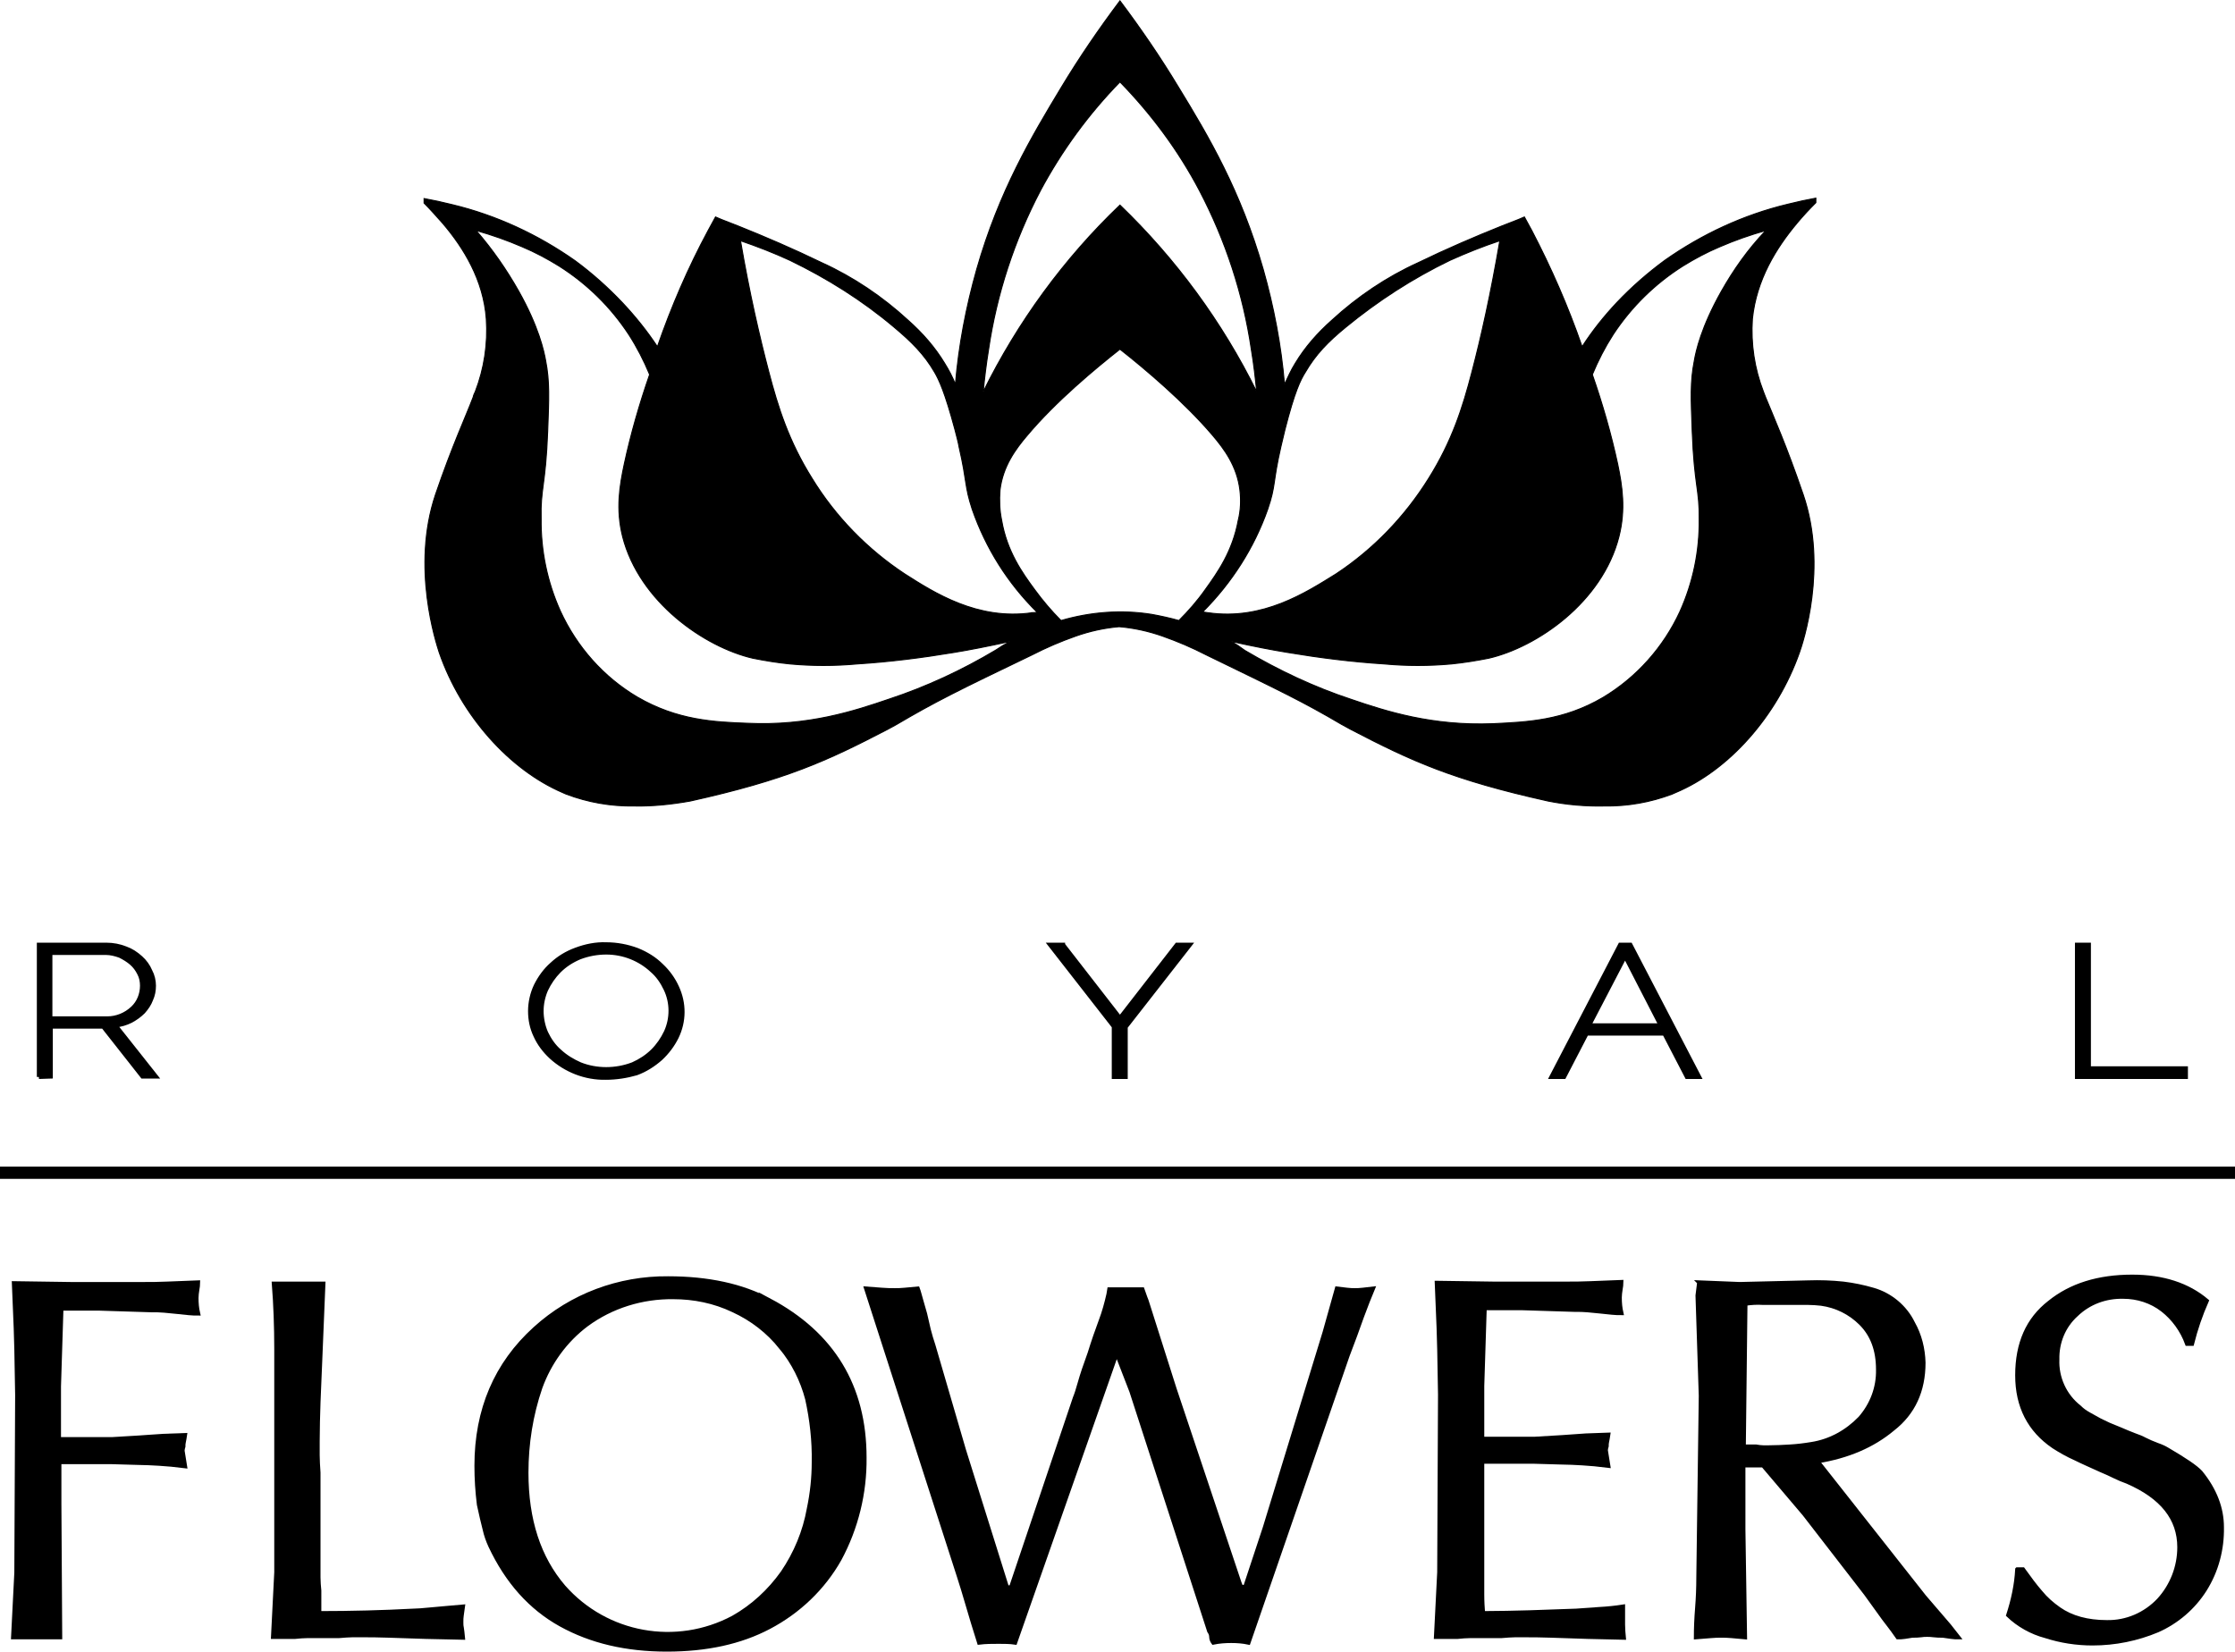 <svg xmlns="http://www.w3.org/2000/svg" id="Слой_1" viewBox="0 0 546 403.508" width="546" height="403.508"><style id="style3">.st0{stroke-miterlimit:10}.st0,.st1,.st2{stroke:#000}.st1{fill:none;stroke-miterlimit:10;stroke-width:3}.st2{stroke-width:.25}</style><title id="title5">Лого</title><g id="Слой_2" transform="translate(-169.3 -59.292)"><g id="название"><path class="st0" d="M178.8 322.4v-32.3h16.5c1.6 0 3.2.3 4.7.9 1.4.5 2.6 1.3 3.7 2.3 1 .9 1.8 2 2.3 3.2.6 1.1.9 2.4.9 3.6 0 1.2-.2 2.3-.7 3.4-.4 1.1-1.1 2.1-1.9 3-.9.9-1.9 1.6-3 2.2-1.2.6-2.5 1-3.8 1.1l9.9 12.5h-3.3l-9.6-12.2h-12.8v12.2l-2.9.1zm2.8-14.3h13.9c2.3 0 4.5-.9 6.2-2.5 1.5-1.4 2.3-3.4 2.3-5.5 0-1-.2-2.1-.7-3-.5-1-1.1-1.8-1.9-2.5-.8-.7-1.8-1.3-2.8-1.8-1.1-.4-2.3-.7-3.4-.7h-13.6v16z" id="path9" stroke="#000" stroke-miterlimit="10"/><path class="st0" d="M317.3 322.6c-5 .1-9.8-1.8-13.4-5.1-1.6-1.5-2.9-3.2-3.8-5.2-.9-1.9-1.3-3.9-1.3-6s.5-4.3 1.4-6.2c1-2 2.3-3.8 3.9-5.2 1.7-1.6 3.7-2.8 5.9-3.6 2.4-.9 4.9-1.4 7.4-1.3 2.6 0 5.2.5 7.6 1.4 2.2.9 4.2 2.1 5.9 3.8 1.6 1.5 2.9 3.3 3.8 5.3 1.8 3.9 1.8 8.3-.1 12.2-1 2-2.3 3.7-3.9 5.2-1.7 1.5-3.7 2.8-5.9 3.6-2.4.7-5 1.1-7.5 1.1zm-15.7-16.3c0 1.8.4 3.7 1.1 5.3.8 1.7 1.9 3.3 3.3 4.5 1.5 1.4 3.2 2.4 5 3.2 2 .8 4.2 1.2 6.4 1.2s4.4-.4 6.5-1.2c1.8-.8 3.5-1.9 4.9-3.3 1.3-1.3 2.4-2.9 3.2-4.6 1.5-3.3 1.5-7.2-.1-10.5-.8-1.7-1.9-3.3-3.3-4.5-3-2.8-7-4.4-11.2-4.4-2.2 0-4.4.4-6.5 1.2-1.9.8-3.6 1.9-5 3.3-1.3 1.3-2.4 2.9-3.2 4.6-.7 1.6-1.1 3.4-1.1 5.2z" id="path11" stroke="#000" stroke-miterlimit="10"/><path class="st0" d="M429 290.1l13.9 17.9 13.9-17.9h3.2l-15.7 20.1v12.2h-2.9v-12.3l-15.6-20h3.2z" id="path13" stroke="#000" stroke-miterlimit="10"/><path class="st0" d="M565.1 290.1h2.5l16.8 32.3h-3l-5.5-10.6h-19l-5.5 10.6h-3.1l16.8-32.3zm9.9 19.7l-8.7-16.9-8.8 16.9H575z" id="path15" stroke="#000" stroke-miterlimit="10"/><path class="st0" d="M676.7 322.4v-32.3h2.9v30.2h23.7v2.1h-26.6z" id="path17" stroke="#000" stroke-miterlimit="10"/><path class="st0" d="M186.5 373h18.2c1.5 0 3.3 0 5.4-.1 2.2-.1 4.7-.2 7.6-.3 0 .6-.1 1.2-.2 1.8-.1.7-.2 1.3-.2 2 0 1.3.1 2.5.4 3.8-.7 0-1.4 0-2.3-.1-.9-.1-1.8-.2-2.9-.3-1.1-.1-2.1-.2-3.1-.3-1-.1-2-.1-3.1-.1l-12.7-.4h-9.3l-.6 19v12.9h12.9l6.7-.4 5.7-.4 5.5-.2c-.1.7-.2 1.2-.3 1.7-.1.4-.1.7-.1 1.1-.1.3-.2.7-.2 1 0 .1.2 1.4.6 3.8-2.4-.3-4.5-.5-6.3-.6-1.9-.1-3.5-.2-4.9-.2l-6.9-.2h-12.6v10.1l.2 32.7h-11.5l.8-15.8.2-43.4-.2-11.1c0-1.5-.2-6.9-.6-16.2l13.8.2z" id="path19" stroke="#000" stroke-miterlimit="10"/><path class="st0" d="M247.1 426.5v18.2c0 1.1.1 2.1.2 3.2v5.5c7.8 0 15.5-.2 23-.6.8 0 2.2-.1 4.2-.3 2-.2 4.6-.4 7.9-.7-.1.8-.2 1.5-.3 2.1-.1.6-.1 1.1-.1 1.7 0 .4 0 .9.1 1.3.1.6.2 1.4.3 2.5l-9.1-.2c-3.4-.1-6.4-.2-9-.3-2.6-.1-4.8-.1-6.6-.1h-2.3c-.9 0-1.9.1-3.3.2h-7.6c-1 0-2.1.1-3.1.2H236l.8-15.8v-54.5c0-5.5-.2-10.9-.6-16h12.1l-.8 19.4c-.1 3.2-.3 6.4-.4 9.6-.1 3.2-.2 6.4-.2 9.6v3.3c0 1.3.1 2.7.2 4.3v7.4z" id="path21" stroke="#000" stroke-miterlimit="10"/><path class="st0" d="M357.3 377c15.4 8.2 23.2 21 23.2 38.4.1 8.6-2 17.2-6.1 24.8-4 7.1-10 12.8-17.2 16.6-7 3.7-15.3 5.5-25 5.5-9.9 0-18.5-2-25.9-6.1-7.4-4.1-13.1-10.5-17.2-19.2-.6-1.3-1.1-2.7-1.4-4.1-.4-1.6-.9-3.6-1.4-6-.4-3.2-.6-6.3-.6-9.5 0-13.7 4.8-24.9 14.3-33.5 8.9-8.1 20.5-12.4 32.5-12.3 9.8 0 18.1 1.8 24.8 5.4zm2.8 11.5c-3.1-3.9-7.1-7-11.7-9.1-4.6-2.2-9.6-3.2-14.6-3.2-7.6-.1-15.1 2.2-21.2 6.7-5.2 3.9-9.1 9.3-11.3 15.4-2.3 6.7-3.4 13.7-3.4 20.8 0 11.5 3 20.8 9.1 27.9 10.4 11.8 27.5 14.9 41.4 7.5 4.8-2.7 8.9-6.5 12.1-11 3.2-4.7 5.4-10 6.4-15.6.8-3.8 1.2-7.6 1.2-11.4.1-5.2-.5-10.4-1.6-15.4-1.2-4.6-3.4-9-6.4-12.6z" id="path23" stroke="#000" stroke-miterlimit="10"/><path class="st0" d="M456.3 398.8l15.8 47.2.4 1h1l4.8-14.5 14.6-47.7 3-10.7c.9.1 1.7.2 2.5.3.7.1 1.4.1 1.9.1s1.1 0 1.9-.1c.8-.1 1.5-.2 2.5-.3-.8 1.9-1.7 4.2-2.7 6.9-1 2.8-2.1 5.9-3.5 9.5l-24.2 70.1c-1.4-.3-2.8-.4-4.2-.4-1.5 0-2.9.1-4.4.4-.3-.4-.5-.9-.5-1.4 0-.5-.2-1-.5-1.4l-19-58.6-3.6-9.3-24.8 70.7c-1.3-.2-2.7-.2-4-.2-1.6 0-3.2 0-4.8.2-1.1-3.4-2-6.5-2.8-9.2-.8-2.7-1.5-5.1-2.2-7.2l-22.6-70.1c1.5.1 2.7.2 3.9.3 1.1.1 2.1.1 3.1.1.7 0 1.5 0 2.4-.1.9-.1 2-.2 3.2-.3.3.8.5 1.7.8 2.7.3 1 .6 2.1 1 3.5l.9 3.9c.3 1.2.7 2.5 1.1 3.7l7.5 25.7 10.5 33.5h1l15.6-46.3c.3-.7.7-1.9 1.2-3.7.5-1.8 1.3-4.2 2.4-7.2.9-2.9 1.8-5.5 2.7-7.9.8-2.1 1.4-4.3 1.9-6.5l.2-1.2h8.1c.3.8.5 1.5.7 2 .2.5.4 1 .5 1.4l6.7 21.1z" id="path25" stroke="#000" stroke-miterlimit="10"/><path class="st0" d="M534.1 372.9h18.2c1.5 0 3.3 0 5.5-.1s4.7-.2 7.6-.3c0 .6-.1 1.2-.2 1.8-.1.7-.2 1.3-.2 2 0 1.3.1 2.5.4 3.8-.7 0-1.4 0-2.3-.1-.9-.1-1.8-.2-2.9-.3-1.1-.1-2.1-.2-3.1-.3-1-.1-2-.1-3.1-.1l-12.7-.4H532l-.6 19v12.9h12.9l6.7-.4 5.7-.4 5.5-.2c-.1.7-.2 1.2-.3 1.7-.1.4-.1.7-.1 1.1-.1.3-.2.7-.2 1 0 .1.2 1.4.6 3.8-2.4-.3-4.5-.5-6.3-.6-1.9-.1-3.5-.2-5-.2l-6.9-.2h-12.6v32.4c0 1.8.1 3.3.2 4.6 3.8 0 7.6-.1 11.4-.2l11.4-.4 5.6-.4c1.9-.1 3.9-.3 5.8-.6v4.4c0 1.1.1 2.1.2 3.2l-8.7-.2c-3.4-.1-6.4-.2-9-.3-2.6-.1-4.8-.1-6.6-.1h-2.3c-.9 0-2 .1-3.3.2h-7.6c-1 0-2.1.1-3.1.2h-5.3l.8-15.8.2-43.4-.2-11.1c0-1.5-.2-6.9-.6-16.2l13.8.2z" id="path27" stroke="#000" stroke-miterlimit="10"/><path class="st0" d="M584.4 372.6l9.9.4 16.8-.4c2.8-.1 5.7 0 8.5.3 2.5.3 4.9.8 7.3 1.5 4.2 1.2 7.8 4.2 9.7 8.1 1.7 3 2.5 6.3 2.6 9.7 0 6.9-2.5 12.3-7.5 16.2-4.9 4.1-11 6.7-18.4 7.9l26.1 33.1 6.1 7.1 2.2 2.8c-.6 0-1.1 0-1.7-.1-.6-.1-1.3-.2-2.1-.3-.7 0-1.5 0-2.2-.1-.7-.1-1.2-.1-1.6-.1-.5 0-1 0-1.5.1-.7.1-1.4.1-2.1.1-.7.1-1.3.2-1.9.3-.6.1-1.1.1-1.7.1-.3-.4-.7-1-1.2-1.7s-1.3-1.7-2.2-2.9l-4.4-6.1-15-19.4-10.1-11.9h-4.8V433l.4 26.3c-1.2-.1-2.3-.2-3.3-.3-1-.1-1.8-.1-2.5-.1s-1.5 0-2.5.1-2.2.2-3.7.3c0-2.2.1-4.6.3-7.1.2-2.5.3-5 .3-7.5l.6-44.4-.8-24.5.4-3.2zm11.3 5.2l-.4 34.9h3c.6.1 1.2.2 1.8.2h1.2c1.8 0 3.6-.1 5.3-.2 1.7-.1 3.4-.3 5.2-.6 4.6-.7 8.7-3 11.9-6.3 2.9-3.3 4.5-7.5 4.4-11.9 0-4.8-1.4-8.5-4.2-11.3-2.6-2.6-6-4.3-9.7-4.8-1-.1-2.1-.2-3.2-.2h-11c-1.5-.1-2.9 0-4.3.2z" id="path29" stroke="#000" stroke-miterlimit="10"/><path class="st0" d="M662.1 442.7h1.4c1.5 2.1 2.9 4 4.3 5.6 1.3 1.6 2.8 2.9 4.5 4.1 3 2.1 6.9 3.2 11.7 3.2 4.8.1 9.4-1.9 12.7-5.4 3.2-3.5 5-8.1 5-12.9 0-7-4.2-12.3-12.7-16-1.1-.4-2.1-.8-3.1-1.3s-2.1-1-3.3-1.5c-2.4-1.1-4.5-2-6.3-2.9-1.8-.8-3.6-1.8-5.3-2.9-5.9-4-8.9-9.8-8.9-17.4 0-7.8 2.6-13.7 7.9-17.8 5.2-4.2 11.9-6.3 20.2-6.3 7.5 0 13.6 2 18.2 5.9-1.5 3.4-2.7 6.9-3.6 10.5h-1.2c-1.2-3.3-3.3-6.2-6-8.3-2.7-2.1-6.1-3.2-9.6-3.2-4.3-.1-8.4 1.4-11.5 4.4-3.1 2.8-4.7 6.8-4.6 10.9-.2 4.5 1.8 8.9 5.4 11.7.7.7 1.4 1.2 2.3 1.7l2.7 1.5c1.1.5 2 1 2.8 1.3l2.2.9c1.2.5 2.3 1 3.4 1.4 1.1.4 1.9.7 2.4 1 1 .5 2.1 1 3.2 1.4.9.3 1.8.7 2.6 1.2 4.1 2.4 6.8 4.2 8 5.5 3.5 4.3 5.2 8.8 5.2 13.4.1 5.4-1.3 10.7-4.2 15.3-2.8 4.4-6.8 7.8-11.5 9.9-5 2.1-10.4 3.2-15.9 3.2-3.9 0-7.8-.6-11.5-1.8-3.4-.9-6.6-2.7-9.1-5.1 1.2-3.7 2-7.4 2.2-11.2z" id="path31" stroke="#000" stroke-miterlimit="10"/></g><g id="палка"><path class="st1" id="line34" fill="none" stroke="#000" stroke-width="3" stroke-miterlimit="10" d="M169.3 345.8h546"/></g><g id="Слой_8"><path class="st2" d="M608.3 113.8c1.5-1.8 3.1-3.5 4.6-5v-1.1c-2.2.4-4.5.9-6.9 1.5-10.8 2.6-20.9 7.3-30 13.7-4.2 3.1-8.1 6.5-11.7 10.3-3.1 3.3-6 6.9-8.5 10.8-3.4-9.8-7.5-19.2-12.3-28.4l-1.8-3.3-1.4.6-4.1 1.6c-6.5 2.6-13.5 5.6-20.5 9-7.7 3.5-14.8 8.3-21 14-3.5 3.1-6.6 6.6-9 10.6-1 1.6-1.8 3.4-2.6 5.1-.8-9.5-2.6-18.9-5.2-28.1-5.5-19.2-13.3-32.4-20.7-44.5-4.4-7.3-9.2-14.3-14.3-21.1-5.1 6.8-9.9 13.8-14.3 21.1-7.3 12.1-15.2 25.3-20.7 44.5-2.6 9.2-4.4 18.6-5.2 28.1-.7-1.8-1.6-3.5-2.6-5.1-2.4-4-5.5-7.5-9-10.6-6.2-5.7-13.3-10.5-21-14-7-3.4-14-6.4-20.5-9l-4.1-1.6-1.4-.6-1.8 3.3c-4.9 9.1-9 18.6-12.4 28.4-2.5-3.8-5.4-7.4-8.5-10.7-3.6-3.8-7.4-7.2-11.6-10.3-9.1-6.4-19.2-11.1-30-13.7-2.4-.6-4.7-1.1-6.9-1.5v1.1c1.5 1.5 3 3.2 4.6 5 5.1 6 9.9 13.8 10.6 23.3.4 6.1-.5 12.1-2.7 17.8-.2.4-.4.8-.5 1.3-1.9 5-5.1 11.8-9.2 23.8-6 17.8.2 36.4.9 38.6 5.4 15.6 17.3 28.7 30.1 34.2l.9.4c5.3 2 10.9 3 16.6 2.9 4.6.1 9.2-.4 13.7-1.2 23.4-5.2 33.4-9.8 48.2-17.5.7-.4 1.5-.8 2.2-1.2 9.5-5.6 15.2-8.4 33.1-17 3.5-1.8 7-3.3 10.7-4.6 3.4-1.2 7-2 10.6-2.3 3.6.3 7.2 1.1 10.6 2.3 3.7 1.3 7.2 2.8 10.7 4.6 17.9 8.7 23.6 11.4 33.1 17 .7.4 1.5.8 2.2 1.2 14.8 7.7 24.8 12.3 48.2 17.5 4.5.9 9.1 1.3 13.7 1.2 5.7.1 11.3-.9 16.6-2.9l.9-.4c12.9-5.4 24.7-18.6 30.2-34.2.8-2.2 7-20.8.9-38.6-4.1-12-7.2-18.9-9.2-23.8-.2-.4-.3-.9-.5-1.3-2.2-5.7-3.1-11.7-2.7-17.8 1-9.6 5.8-17.3 10.9-23.4zm-197.5 30.9c2-13.6 6.3-26.7 12.7-38.9 5.2-9.7 11.7-18.6 19.4-26.5 7.7 7.9 14.3 16.8 19.4 26.5 6.4 12.2 10.7 25.3 12.7 38.9.6 3.6 1 7.1 1.3 10.3-8.4-17-19.7-32.4-33.4-45.6-13.7 13.1-25 28.6-33.4 45.6.3-3.2.7-6.6 1.3-10.3zm3.5 72.3l-1.7 1.1c-8.2 4.9-17 9-26.1 12-8.5 2.9-19.7 6.6-34.6 5.9-8.1-.3-17.1-.7-26.9-6.4-8.3-4.9-14.8-12.3-18.8-21-3.2-7.1-4.8-14.8-4.7-22.6-.2-7.3 1.1-8.1 1.6-21.4.3-8 .5-12.1-.5-17.2-.4-2.3-1.7-8.3-6.6-17-3-5.3-6.4-10.2-10.4-14.8 3.9 1.1 7.6 2.4 11.3 4 3.1 1.3 6.1 2.9 9 4.7 6.8 4.3 12.6 10 17 16.7 2 3.1 3.7 6.4 5.1 9.8-2.5 7.2-4.6 14.5-6.2 21.9-1.1 5.2-2.1 10.9-.4 17.7 4.1 16 20.1 27 31.8 29.7 3 .6 6 1.1 9.1 1.4 5.4.5 10.9.5 16.4 0 7.9-.5 15.8-1.5 23.6-2.8 3.7-.6 8.3-1.5 13.8-2.7l-1.8 1zm7.1-8c-13.3 1.9-23.9-4.9-31.1-9.5-9.1-6-16.9-14-22.6-23.3-5.7-9.1-8.3-17.3-10.6-26.1-2.2-8.4-4.7-19.1-6.9-32 4.1 1.4 8.2 3 12.1 4.8 9.1 4.4 17.7 9.8 25.4 16.3 4.3 3.6 7.4 6.7 9.9 11 1.1 1.9 2.5 4.8 5 14.1.4 1.6.8 3 1 4.2 2 8.7 1.3 9.4 3.2 15.2 3.3 9.5 8.7 18.1 15.9 25.2-.4 0-.9.1-1.3.1zm29.3.4c-7.4-1.2-15-.6-22.2 1.5-2.3-2.3-4.5-4.9-6.4-7.5-3.1-4.2-6.8-9.4-8.1-17-.5-2.4-.6-4.9-.4-7.4.7-5.8 3.8-10 6.7-13.4 6.9-8.2 16.5-16.2 22.6-21 6.1 4.8 15.7 12.9 22.6 21 2.9 3.4 6 7.6 6.7 13.4.3 2.5.2 5-.4 7.4-1.4 7.6-5 12.7-8.1 17-1.9 2.7-4.1 5.2-6.4 7.5-2.1-.6-4.4-1.1-6.6-1.5zm13.8-.4c-.5-.1-.9-.1-1.4-.2 7.1-7.1 12.6-15.7 15.9-25.1 2-5.8 1.2-6.5 3.2-15.2.3-1.2.6-2.6 1-4.2 2.4-9.4 3.8-12.2 5-14.1 2.5-4.3 5.5-7.4 9.9-11 7.8-6.4 16.3-11.9 25.4-16.3 4-1.8 8-3.4 12.2-4.8-2.2 12.9-4.6 23.6-6.8 32-2.3 8.9-4.9 17-10.6 26.1-5.8 9.3-13.5 17.3-22.6 23.3-7.4 4.6-17.9 11.4-31.2 9.5zm125.3-78.5c-4.9 8.7-6.2 14.6-6.6 17-1 5-.8 9.2-.5 17.2.5 13.3 1.8 14.2 1.7 21.4.1 7.8-1.5 15.5-4.7 22.6-4 8.7-10.6 16.1-18.8 21-9.7 5.7-18.7 6-26.8 6.4-14.9.6-26.1-3-34.6-5.9-9.1-3-17.8-7.1-26.1-12l-1.7-1.2-1.6-1c5.4 1.2 10.1 2.1 13.8 2.7 7.8 1.3 15.7 2.3 23.6 2.8 5.4.5 10.9.5 16.4 0 3-.3 6.1-.8 9.1-1.4 11.7-2.7 27.7-13.6 31.8-29.7 1.7-6.7.8-12.4-.3-17.7-1.6-7.4-3.7-14.7-6.2-21.9 1.4-3.4 3.1-6.7 5.1-9.8 4.4-6.7 10.2-12.4 17-16.7 2.9-1.8 5.9-3.4 9-4.7 3.7-1.6 7.4-2.9 11.3-4-4.4 4.6-7.9 9.6-10.9 14.9z" id="path37" stroke="#000" stroke-width=".25"/></g></g></svg>